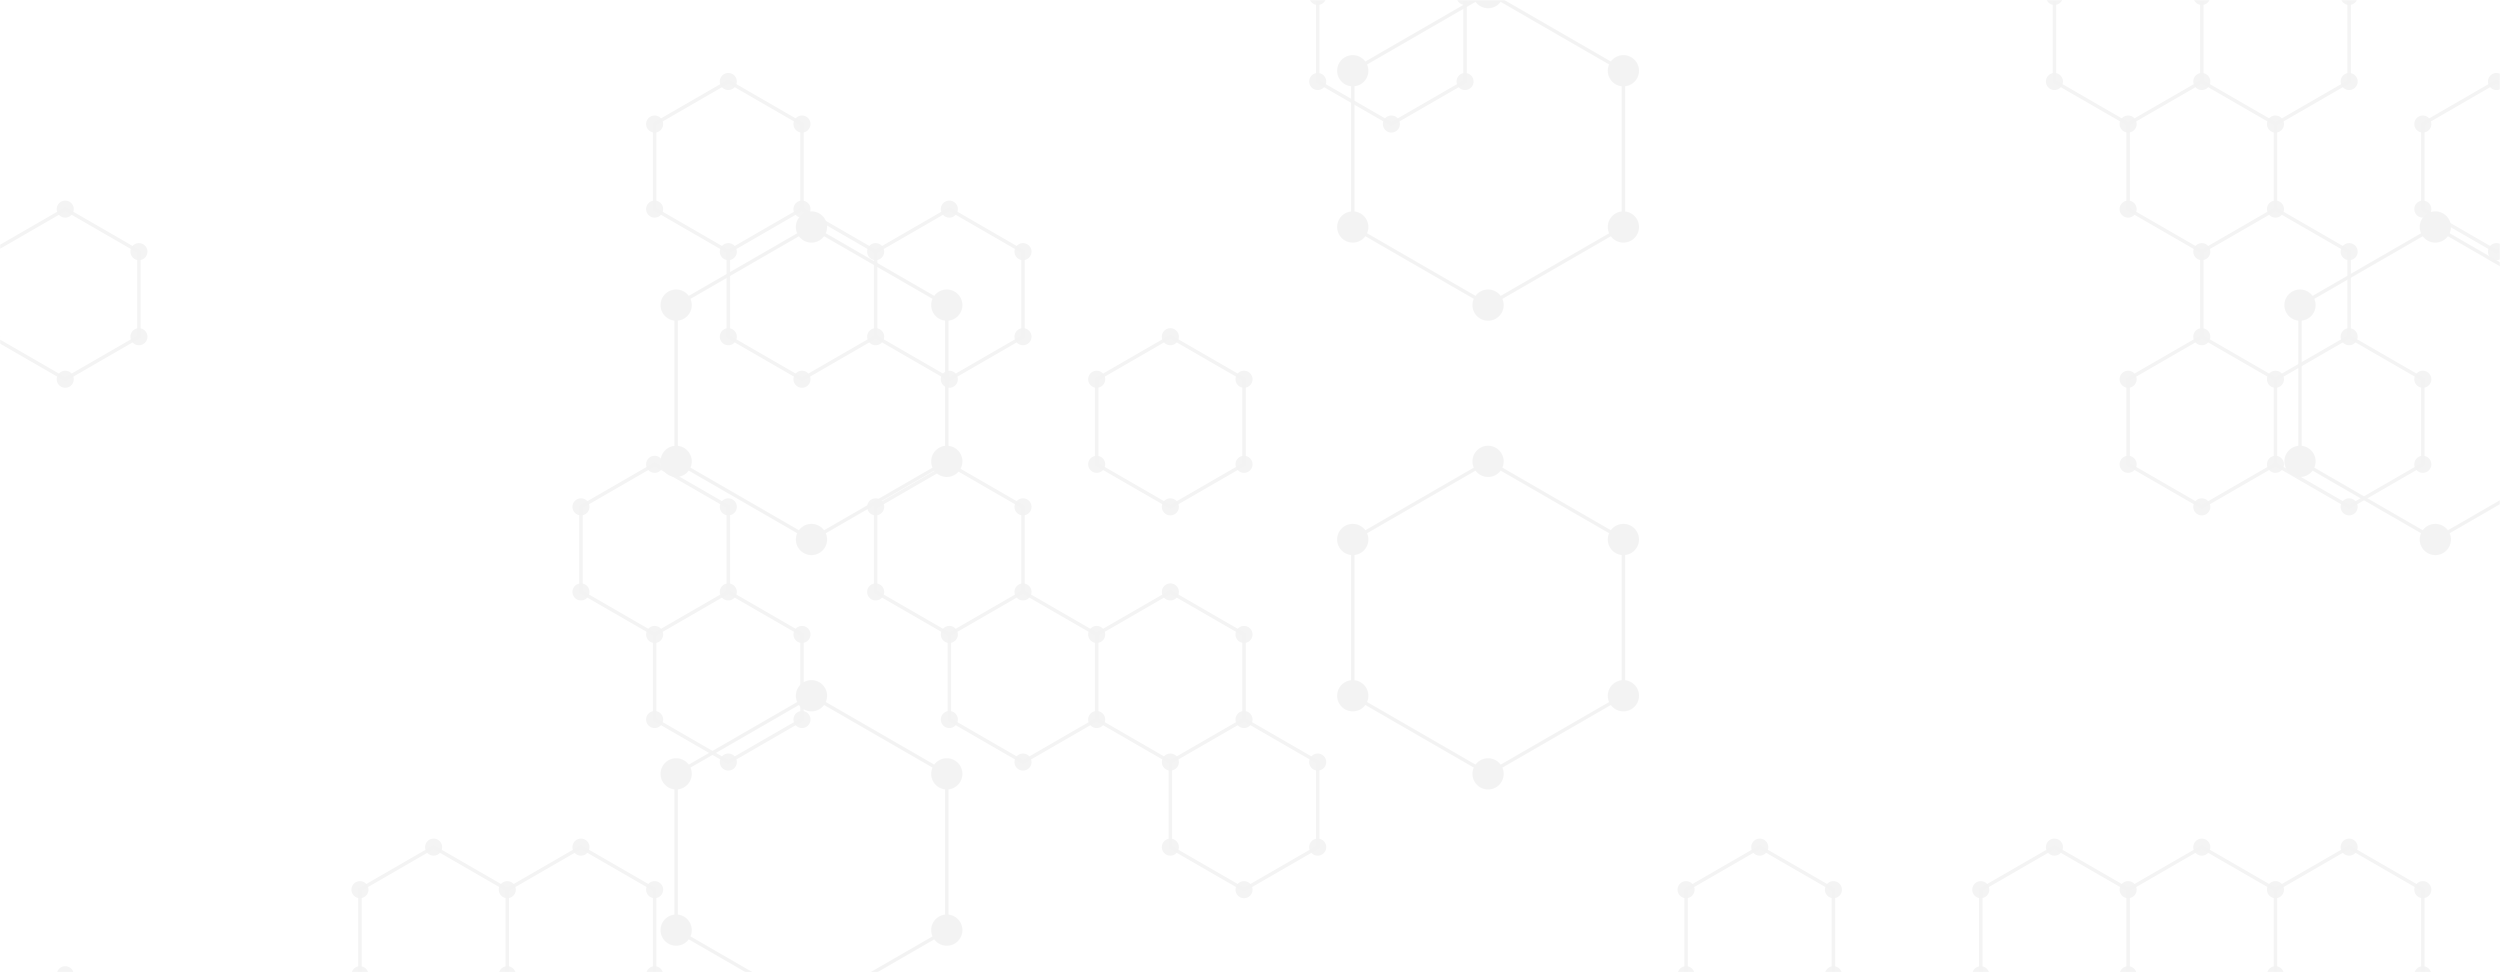 <svg xmlns="http://www.w3.org/2000/svg" version="1.1" xmlns:xlink="http://www.w3.org/1999/xlink" xmlns:svgjs="http://svgjs.com/svgjs" width="1440" height="560" preserveAspectRatio="none" viewBox="0 0 1440 560" opacity="0.05">
    <g mask="url(&quot;#SvgjsMask1259&quot;)" fill="none">
        <path d="M467.41 130.75L545.36 175.75L545.36 265.75L467.41 310.75L389.47 265.75L389.47 175.75zM467.41 400.75L545.36 445.75L545.36 535.75L467.41 580.75L389.47 535.75L389.47 445.75zM857.13 -4.25L935.08 40.75L935.08 130.75L857.13 175.75L779.19 130.75L779.19 40.75zM857.13 265.75L935.08 310.75L935.08 400.75L857.13 445.75L779.19 400.75L779.19 310.75zM1402.75 130.75L1480.69 175.75L1480.69 265.75L1402.75 310.75L1324.8 265.75L1324.8 175.75z" stroke="rgba(0, 0, 0, 0.96)" stroke-width="2"></path>
        <path d="M458.41 130.75 a9 9 0 1 0 18 0 a9 9 0 1 0 -18 0zM536.36 175.75 a9 9 0 1 0 18 0 a9 9 0 1 0 -18 0zM536.36 265.75 a9 9 0 1 0 18 0 a9 9 0 1 0 -18 0zM458.41 310.75 a9 9 0 1 0 18 0 a9 9 0 1 0 -18 0zM380.47 265.75 a9 9 0 1 0 18 0 a9 9 0 1 0 -18 0zM380.47 175.75 a9 9 0 1 0 18 0 a9 9 0 1 0 -18 0zM458.41 400.75 a9 9 0 1 0 18 0 a9 9 0 1 0 -18 0zM536.36 445.75 a9 9 0 1 0 18 0 a9 9 0 1 0 -18 0zM536.36 535.75 a9 9 0 1 0 18 0 a9 9 0 1 0 -18 0zM458.41 580.75 a9 9 0 1 0 18 0 a9 9 0 1 0 -18 0zM380.47 535.75 a9 9 0 1 0 18 0 a9 9 0 1 0 -18 0zM380.47 445.75 a9 9 0 1 0 18 0 a9 9 0 1 0 -18 0zM848.13 -4.25 a9 9 0 1 0 18 0 a9 9 0 1 0 -18 0zM926.08 40.75 a9 9 0 1 0 18 0 a9 9 0 1 0 -18 0zM926.08 130.75 a9 9 0 1 0 18 0 a9 9 0 1 0 -18 0zM848.13 175.75 a9 9 0 1 0 18 0 a9 9 0 1 0 -18 0zM770.19 130.75 a9 9 0 1 0 18 0 a9 9 0 1 0 -18 0zM770.19 40.75 a9 9 0 1 0 18 0 a9 9 0 1 0 -18 0zM848.13 265.75 a9 9 0 1 0 18 0 a9 9 0 1 0 -18 0zM926.08 310.75 a9 9 0 1 0 18 0 a9 9 0 1 0 -18 0zM926.08 400.75 a9 9 0 1 0 18 0 a9 9 0 1 0 -18 0zM848.13 445.75 a9 9 0 1 0 18 0 a9 9 0 1 0 -18 0zM770.19 400.75 a9 9 0 1 0 18 0 a9 9 0 1 0 -18 0zM770.19 310.75 a9 9 0 1 0 18 0 a9 9 0 1 0 -18 0zM1393.75 130.75 a9 9 0 1 0 18 0 a9 9 0 1 0 -18 0zM1471.69 175.75 a9 9 0 1 0 18 0 a9 9 0 1 0 -18 0zM1471.69 265.75 a9 9 0 1 0 18 0 a9 9 0 1 0 -18 0zM1393.75 310.75 a9 9 0 1 0 18 0 a9 9 0 1 0 -18 0zM1315.8 265.75 a9 9 0 1 0 18 0 a9 9 0 1 0 -18 0zM1315.8 175.75 a9 9 0 1 0 18 0 a9 9 0 1 0 -18 0z" fill="rgba(0, 0, 0, 0.96)"></path>
        <path d="M37.58 120.45L80.02 144.95L80.02 193.95L37.58 218.45L-4.86 193.95L-4.86 144.95zM37.58 561.45L80.02 585.95L80.02 634.95L37.58 659.45L-4.86 634.95L-4.86 585.95zM249.76 487.95L292.2 512.45L292.2 561.45L249.76 585.95L207.33 561.45L207.33 512.45zM334.64 487.95L377.07 512.45L377.07 561.45L334.64 585.95L292.2 561.45L292.2 512.45zM419.51 46.95L461.94 71.45L461.94 120.45L419.51 144.95L377.07 120.45L377.07 71.45zM377.07 267.45L419.51 291.95L419.51 340.95L377.07 365.45L334.64 340.95L334.64 291.95zM419.51 340.95L461.94 365.45L461.94 414.45L419.51 438.95L377.07 414.45L377.07 365.45zM461.94 120.45L504.38 144.95L504.38 193.95L461.94 218.45L419.51 193.95L419.51 144.95zM546.82 120.45L589.25 144.95L589.25 193.95L546.82 218.45L504.38 193.95L504.38 144.95zM546.82 267.45L589.25 291.95L589.25 340.95L546.82 365.45L504.38 340.95L504.38 291.95zM589.25 340.95L631.69 365.45L631.69 414.45L589.25 438.95L546.82 414.45L546.82 365.45zM674.13 193.95L716.56 218.45L716.56 267.45L674.13 291.95L631.69 267.45L631.69 218.45zM674.13 340.95L716.56 365.45L716.56 414.45L674.13 438.95L631.69 414.45L631.69 365.45zM716.56 414.45L759 438.95L759 487.95L716.56 512.45L674.13 487.95L674.13 438.95zM801.44 -26.55L843.87 -2.05L843.87 46.95L801.44 71.45L759 46.95L759 -2.05zM1013.62 487.95L1056.05 512.45L1056.05 561.45L1013.62 585.95L971.18 561.45L971.18 512.45zM1183.36 487.95L1225.8 512.45L1225.8 561.45L1183.36 585.95L1140.93 561.45L1140.93 512.45zM1225.8 -26.55L1268.24 -2.05L1268.24 46.95L1225.8 71.45L1183.36 46.95L1183.36 -2.05zM1268.24 46.95L1310.67 71.45L1310.67 120.45L1268.24 144.95L1225.8 120.45L1225.8 71.45zM1268.24 193.95L1310.67 218.45L1310.67 267.45L1268.24 291.95L1225.8 267.45L1225.8 218.45zM1268.24 487.95L1310.67 512.45L1310.67 561.45L1268.24 585.95L1225.8 561.45L1225.8 512.45zM1310.67 -26.55L1353.11 -2.05L1353.11 46.95L1310.67 71.45L1268.24 46.95L1268.24 -2.05zM1310.67 120.45L1353.11 144.95L1353.11 193.95L1310.67 218.45L1268.24 193.95L1268.24 144.95zM1353.11 193.95L1395.55 218.45L1395.55 267.45L1353.11 291.95L1310.67 267.45L1310.67 218.45zM1353.11 487.95L1395.55 512.45L1395.55 561.45L1353.11 585.95L1310.67 561.45L1310.67 512.45zM1437.98 46.95L1480.42 71.45L1480.42 120.45L1437.98 144.95L1395.55 120.45L1395.55 71.45z" stroke="rgba(9, 9, 9, 0.93)" stroke-width="2"></path>
        <path d="M32.68 120.45 a4.9 4.9 0 1 0 9.8 0 a4.9 4.9 0 1 0 -9.8 0zM75.12 144.95 a4.9 4.9 0 1 0 9.8 0 a4.9 4.9 0 1 0 -9.8 0zM75.12 193.95 a4.9 4.9 0 1 0 9.8 0 a4.9 4.9 0 1 0 -9.8 0zM32.68 218.45 a4.9 4.9 0 1 0 9.8 0 a4.9 4.9 0 1 0 -9.8 0zM-9.76 193.95 a4.9 4.9 0 1 0 9.8 0 a4.9 4.9 0 1 0 -9.8 0zM-9.76 144.95 a4.9 4.9 0 1 0 9.8 0 a4.9 4.9 0 1 0 -9.8 0zM32.68 561.45 a4.9 4.9 0 1 0 9.8 0 a4.9 4.9 0 1 0 -9.8 0zM75.12 585.95 a4.9 4.9 0 1 0 9.8 0 a4.9 4.9 0 1 0 -9.8 0zM75.12 634.95 a4.9 4.9 0 1 0 9.8 0 a4.9 4.9 0 1 0 -9.8 0zM32.68 659.45 a4.9 4.9 0 1 0 9.8 0 a4.9 4.9 0 1 0 -9.8 0zM-9.76 634.95 a4.9 4.9 0 1 0 9.8 0 a4.9 4.9 0 1 0 -9.8 0zM-9.76 585.95 a4.9 4.9 0 1 0 9.8 0 a4.9 4.9 0 1 0 -9.8 0zM244.86 487.95 a4.9 4.9 0 1 0 9.8 0 a4.9 4.9 0 1 0 -9.8 0zM287.3 512.45 a4.9 4.9 0 1 0 9.8 0 a4.9 4.9 0 1 0 -9.8 0zM287.3 561.45 a4.9 4.9 0 1 0 9.8 0 a4.9 4.9 0 1 0 -9.8 0zM244.86 585.95 a4.9 4.9 0 1 0 9.8 0 a4.9 4.9 0 1 0 -9.8 0zM202.43 561.45 a4.9 4.9 0 1 0 9.8 0 a4.9 4.9 0 1 0 -9.8 0zM202.43 512.45 a4.9 4.9 0 1 0 9.8 0 a4.9 4.9 0 1 0 -9.8 0zM329.74 487.95 a4.9 4.9 0 1 0 9.8 0 a4.9 4.9 0 1 0 -9.8 0zM372.17 512.45 a4.9 4.9 0 1 0 9.8 0 a4.9 4.9 0 1 0 -9.8 0zM372.17 561.45 a4.9 4.9 0 1 0 9.8 0 a4.9 4.9 0 1 0 -9.8 0zM329.74 585.95 a4.9 4.9 0 1 0 9.8 0 a4.9 4.9 0 1 0 -9.8 0zM414.61 46.95 a4.9 4.9 0 1 0 9.8 0 a4.9 4.9 0 1 0 -9.8 0zM457.04 71.45 a4.9 4.9 0 1 0 9.8 0 a4.9 4.9 0 1 0 -9.8 0zM457.04 120.45 a4.9 4.9 0 1 0 9.8 0 a4.9 4.9 0 1 0 -9.8 0zM414.61 144.95 a4.9 4.9 0 1 0 9.8 0 a4.9 4.9 0 1 0 -9.8 0zM372.17 120.45 a4.9 4.9 0 1 0 9.8 0 a4.9 4.9 0 1 0 -9.8 0zM372.17 71.45 a4.9 4.9 0 1 0 9.8 0 a4.9 4.9 0 1 0 -9.8 0zM372.17 267.45 a4.9 4.9 0 1 0 9.8 0 a4.9 4.9 0 1 0 -9.8 0zM414.61 291.95 a4.9 4.9 0 1 0 9.8 0 a4.9 4.9 0 1 0 -9.8 0zM414.61 340.95 a4.9 4.9 0 1 0 9.8 0 a4.9 4.9 0 1 0 -9.8 0zM372.17 365.45 a4.9 4.9 0 1 0 9.8 0 a4.9 4.9 0 1 0 -9.8 0zM329.74 340.95 a4.9 4.9 0 1 0 9.8 0 a4.9 4.9 0 1 0 -9.8 0zM329.74 291.95 a4.9 4.9 0 1 0 9.8 0 a4.9 4.9 0 1 0 -9.8 0zM457.04 365.45 a4.9 4.9 0 1 0 9.8 0 a4.9 4.9 0 1 0 -9.8 0zM457.04 414.45 a4.9 4.9 0 1 0 9.8 0 a4.9 4.9 0 1 0 -9.8 0zM414.61 438.95 a4.9 4.9 0 1 0 9.8 0 a4.9 4.9 0 1 0 -9.8 0zM372.17 414.45 a4.9 4.9 0 1 0 9.8 0 a4.9 4.9 0 1 0 -9.8 0zM499.48 144.95 a4.9 4.9 0 1 0 9.8 0 a4.9 4.9 0 1 0 -9.8 0zM499.48 193.95 a4.9 4.9 0 1 0 9.8 0 a4.9 4.9 0 1 0 -9.8 0zM457.04 218.45 a4.9 4.9 0 1 0 9.8 0 a4.9 4.9 0 1 0 -9.8 0zM414.61 193.95 a4.9 4.9 0 1 0 9.8 0 a4.9 4.9 0 1 0 -9.8 0zM541.92 120.45 a4.9 4.9 0 1 0 9.8 0 a4.9 4.9 0 1 0 -9.8 0zM584.35 144.95 a4.9 4.9 0 1 0 9.8 0 a4.9 4.9 0 1 0 -9.8 0zM584.35 193.95 a4.9 4.9 0 1 0 9.8 0 a4.9 4.9 0 1 0 -9.8 0zM541.92 218.45 a4.9 4.9 0 1 0 9.8 0 a4.9 4.9 0 1 0 -9.8 0zM541.92 267.45 a4.9 4.9 0 1 0 9.8 0 a4.9 4.9 0 1 0 -9.8 0zM584.35 291.95 a4.9 4.9 0 1 0 9.8 0 a4.9 4.9 0 1 0 -9.8 0zM584.35 340.95 a4.9 4.9 0 1 0 9.8 0 a4.9 4.9 0 1 0 -9.8 0zM541.92 365.45 a4.9 4.9 0 1 0 9.8 0 a4.9 4.9 0 1 0 -9.8 0zM499.48 340.95 a4.9 4.9 0 1 0 9.8 0 a4.9 4.9 0 1 0 -9.8 0zM499.48 291.95 a4.9 4.9 0 1 0 9.8 0 a4.9 4.9 0 1 0 -9.8 0zM626.79 365.45 a4.9 4.9 0 1 0 9.8 0 a4.9 4.9 0 1 0 -9.8 0zM626.79 414.45 a4.9 4.9 0 1 0 9.8 0 a4.9 4.9 0 1 0 -9.8 0zM584.35 438.95 a4.9 4.9 0 1 0 9.8 0 a4.9 4.9 0 1 0 -9.8 0zM541.92 414.45 a4.9 4.9 0 1 0 9.8 0 a4.9 4.9 0 1 0 -9.8 0zM669.23 193.95 a4.9 4.9 0 1 0 9.8 0 a4.9 4.9 0 1 0 -9.8 0zM711.66 218.45 a4.9 4.9 0 1 0 9.8 0 a4.9 4.9 0 1 0 -9.8 0zM711.66 267.45 a4.9 4.9 0 1 0 9.8 0 a4.9 4.9 0 1 0 -9.8 0zM669.23 291.95 a4.9 4.9 0 1 0 9.8 0 a4.9 4.9 0 1 0 -9.8 0zM626.79 267.45 a4.9 4.9 0 1 0 9.8 0 a4.9 4.9 0 1 0 -9.8 0zM626.79 218.45 a4.9 4.9 0 1 0 9.8 0 a4.9 4.9 0 1 0 -9.8 0zM669.23 340.95 a4.9 4.9 0 1 0 9.8 0 a4.9 4.9 0 1 0 -9.8 0zM711.66 365.45 a4.9 4.9 0 1 0 9.8 0 a4.9 4.9 0 1 0 -9.8 0zM711.66 414.45 a4.9 4.9 0 1 0 9.8 0 a4.9 4.9 0 1 0 -9.8 0zM669.23 438.95 a4.9 4.9 0 1 0 9.8 0 a4.9 4.9 0 1 0 -9.8 0zM754.1 438.95 a4.9 4.9 0 1 0 9.8 0 a4.9 4.9 0 1 0 -9.8 0zM754.1 487.95 a4.9 4.9 0 1 0 9.8 0 a4.9 4.9 0 1 0 -9.8 0zM711.66 512.45 a4.9 4.9 0 1 0 9.8 0 a4.9 4.9 0 1 0 -9.8 0zM669.23 487.95 a4.9 4.9 0 1 0 9.8 0 a4.9 4.9 0 1 0 -9.8 0zM796.54 -26.55 a4.9 4.9 0 1 0 9.8 0 a4.9 4.9 0 1 0 -9.8 0zM838.97 -2.05 a4.9 4.9 0 1 0 9.8 0 a4.9 4.9 0 1 0 -9.8 0zM838.97 46.95 a4.9 4.9 0 1 0 9.8 0 a4.9 4.9 0 1 0 -9.8 0zM796.54 71.45 a4.9 4.9 0 1 0 9.8 0 a4.9 4.9 0 1 0 -9.8 0zM754.1 46.95 a4.9 4.9 0 1 0 9.8 0 a4.9 4.9 0 1 0 -9.8 0zM754.1 -2.05 a4.9 4.9 0 1 0 9.8 0 a4.9 4.9 0 1 0 -9.8 0zM1008.72 487.95 a4.9 4.9 0 1 0 9.8 0 a4.9 4.9 0 1 0 -9.8 0zM1051.15 512.45 a4.9 4.9 0 1 0 9.8 0 a4.9 4.9 0 1 0 -9.8 0zM1051.15 561.45 a4.9 4.9 0 1 0 9.8 0 a4.9 4.9 0 1 0 -9.8 0zM1008.72 585.95 a4.9 4.9 0 1 0 9.8 0 a4.9 4.9 0 1 0 -9.8 0zM966.28 561.45 a4.9 4.9 0 1 0 9.8 0 a4.9 4.9 0 1 0 -9.8 0zM966.28 512.45 a4.9 4.9 0 1 0 9.8 0 a4.9 4.9 0 1 0 -9.8 0zM1178.46 487.95 a4.9 4.9 0 1 0 9.8 0 a4.9 4.9 0 1 0 -9.8 0zM1220.9 512.45 a4.9 4.9 0 1 0 9.8 0 a4.9 4.9 0 1 0 -9.8 0zM1220.9 561.45 a4.9 4.9 0 1 0 9.8 0 a4.9 4.9 0 1 0 -9.8 0zM1178.46 585.95 a4.9 4.9 0 1 0 9.8 0 a4.9 4.9 0 1 0 -9.8 0zM1136.03 561.45 a4.9 4.9 0 1 0 9.8 0 a4.9 4.9 0 1 0 -9.8 0zM1136.03 512.45 a4.9 4.9 0 1 0 9.8 0 a4.9 4.9 0 1 0 -9.8 0zM1220.9 -26.55 a4.9 4.9 0 1 0 9.8 0 a4.9 4.9 0 1 0 -9.8 0zM1263.34 -2.05 a4.9 4.9 0 1 0 9.8 0 a4.9 4.9 0 1 0 -9.8 0zM1263.34 46.95 a4.9 4.9 0 1 0 9.8 0 a4.9 4.9 0 1 0 -9.8 0zM1220.9 71.45 a4.9 4.9 0 1 0 9.8 0 a4.9 4.9 0 1 0 -9.8 0zM1178.46 46.95 a4.9 4.9 0 1 0 9.8 0 a4.9 4.9 0 1 0 -9.8 0zM1178.46 -2.05 a4.9 4.9 0 1 0 9.8 0 a4.9 4.9 0 1 0 -9.8 0zM1305.77 71.45 a4.9 4.9 0 1 0 9.8 0 a4.9 4.9 0 1 0 -9.8 0zM1305.77 120.45 a4.9 4.9 0 1 0 9.8 0 a4.9 4.9 0 1 0 -9.8 0zM1263.34 144.95 a4.9 4.9 0 1 0 9.8 0 a4.9 4.9 0 1 0 -9.8 0zM1220.9 120.45 a4.9 4.9 0 1 0 9.8 0 a4.9 4.9 0 1 0 -9.8 0zM1263.34 193.95 a4.9 4.9 0 1 0 9.8 0 a4.9 4.9 0 1 0 -9.8 0zM1305.77 218.45 a4.9 4.9 0 1 0 9.8 0 a4.9 4.9 0 1 0 -9.8 0zM1305.77 267.45 a4.9 4.9 0 1 0 9.8 0 a4.9 4.9 0 1 0 -9.8 0zM1263.34 291.95 a4.9 4.9 0 1 0 9.8 0 a4.9 4.9 0 1 0 -9.8 0zM1220.9 267.45 a4.9 4.9 0 1 0 9.8 0 a4.9 4.9 0 1 0 -9.8 0zM1220.9 218.45 a4.9 4.9 0 1 0 9.8 0 a4.9 4.9 0 1 0 -9.8 0zM1263.34 487.95 a4.9 4.9 0 1 0 9.8 0 a4.9 4.9 0 1 0 -9.8 0zM1305.77 512.45 a4.9 4.9 0 1 0 9.8 0 a4.9 4.9 0 1 0 -9.8 0zM1305.77 561.45 a4.9 4.9 0 1 0 9.8 0 a4.9 4.9 0 1 0 -9.8 0zM1263.34 585.95 a4.9 4.9 0 1 0 9.8 0 a4.9 4.9 0 1 0 -9.8 0zM1305.77 -26.55 a4.9 4.9 0 1 0 9.8 0 a4.9 4.9 0 1 0 -9.8 0zM1348.21 -2.05 a4.9 4.9 0 1 0 9.8 0 a4.9 4.9 0 1 0 -9.8 0zM1348.21 46.95 a4.9 4.9 0 1 0 9.8 0 a4.9 4.9 0 1 0 -9.8 0zM1348.21 144.95 a4.9 4.9 0 1 0 9.8 0 a4.9 4.9 0 1 0 -9.8 0zM1348.21 193.95 a4.9 4.9 0 1 0 9.8 0 a4.9 4.9 0 1 0 -9.8 0zM1390.65 218.45 a4.9 4.9 0 1 0 9.8 0 a4.9 4.9 0 1 0 -9.8 0zM1390.65 267.45 a4.9 4.9 0 1 0 9.8 0 a4.9 4.9 0 1 0 -9.8 0zM1348.21 291.95 a4.9 4.9 0 1 0 9.8 0 a4.9 4.9 0 1 0 -9.8 0zM1348.21 487.95 a4.9 4.9 0 1 0 9.8 0 a4.9 4.9 0 1 0 -9.8 0zM1390.65 512.45 a4.9 4.9 0 1 0 9.8 0 a4.9 4.9 0 1 0 -9.8 0zM1390.65 561.45 a4.9 4.9 0 1 0 9.8 0 a4.9 4.9 0 1 0 -9.8 0zM1348.21 585.95 a4.9 4.9 0 1 0 9.8 0 a4.9 4.9 0 1 0 -9.8 0zM1433.08 46.95 a4.9 4.9 0 1 0 9.8 0 a4.9 4.9 0 1 0 -9.8 0zM1475.52 71.45 a4.9 4.9 0 1 0 9.8 0 a4.9 4.9 0 1 0 -9.8 0zM1475.52 120.45 a4.9 4.9 0 1 0 9.8 0 a4.9 4.9 0 1 0 -9.8 0zM1433.08 144.95 a4.9 4.9 0 1 0 9.8 0 a4.9 4.9 0 1 0 -9.8 0zM1390.65 120.45 a4.9 4.9 0 1 0 9.8 0 a4.9 4.9 0 1 0 -9.8 0zM1390.65 71.45 a4.9 4.9 0 1 0 9.8 0 a4.9 4.9 0 1 0 -9.8 0z" fill="rgba(9, 9, 9, 0.93)"></path>
    </g>
    <defs>
        <mask id="SvgjsMask1259">
            <rect width="1440" height="560" fill="#ffffff"></rect>
        </mask>
    </defs>
</svg>